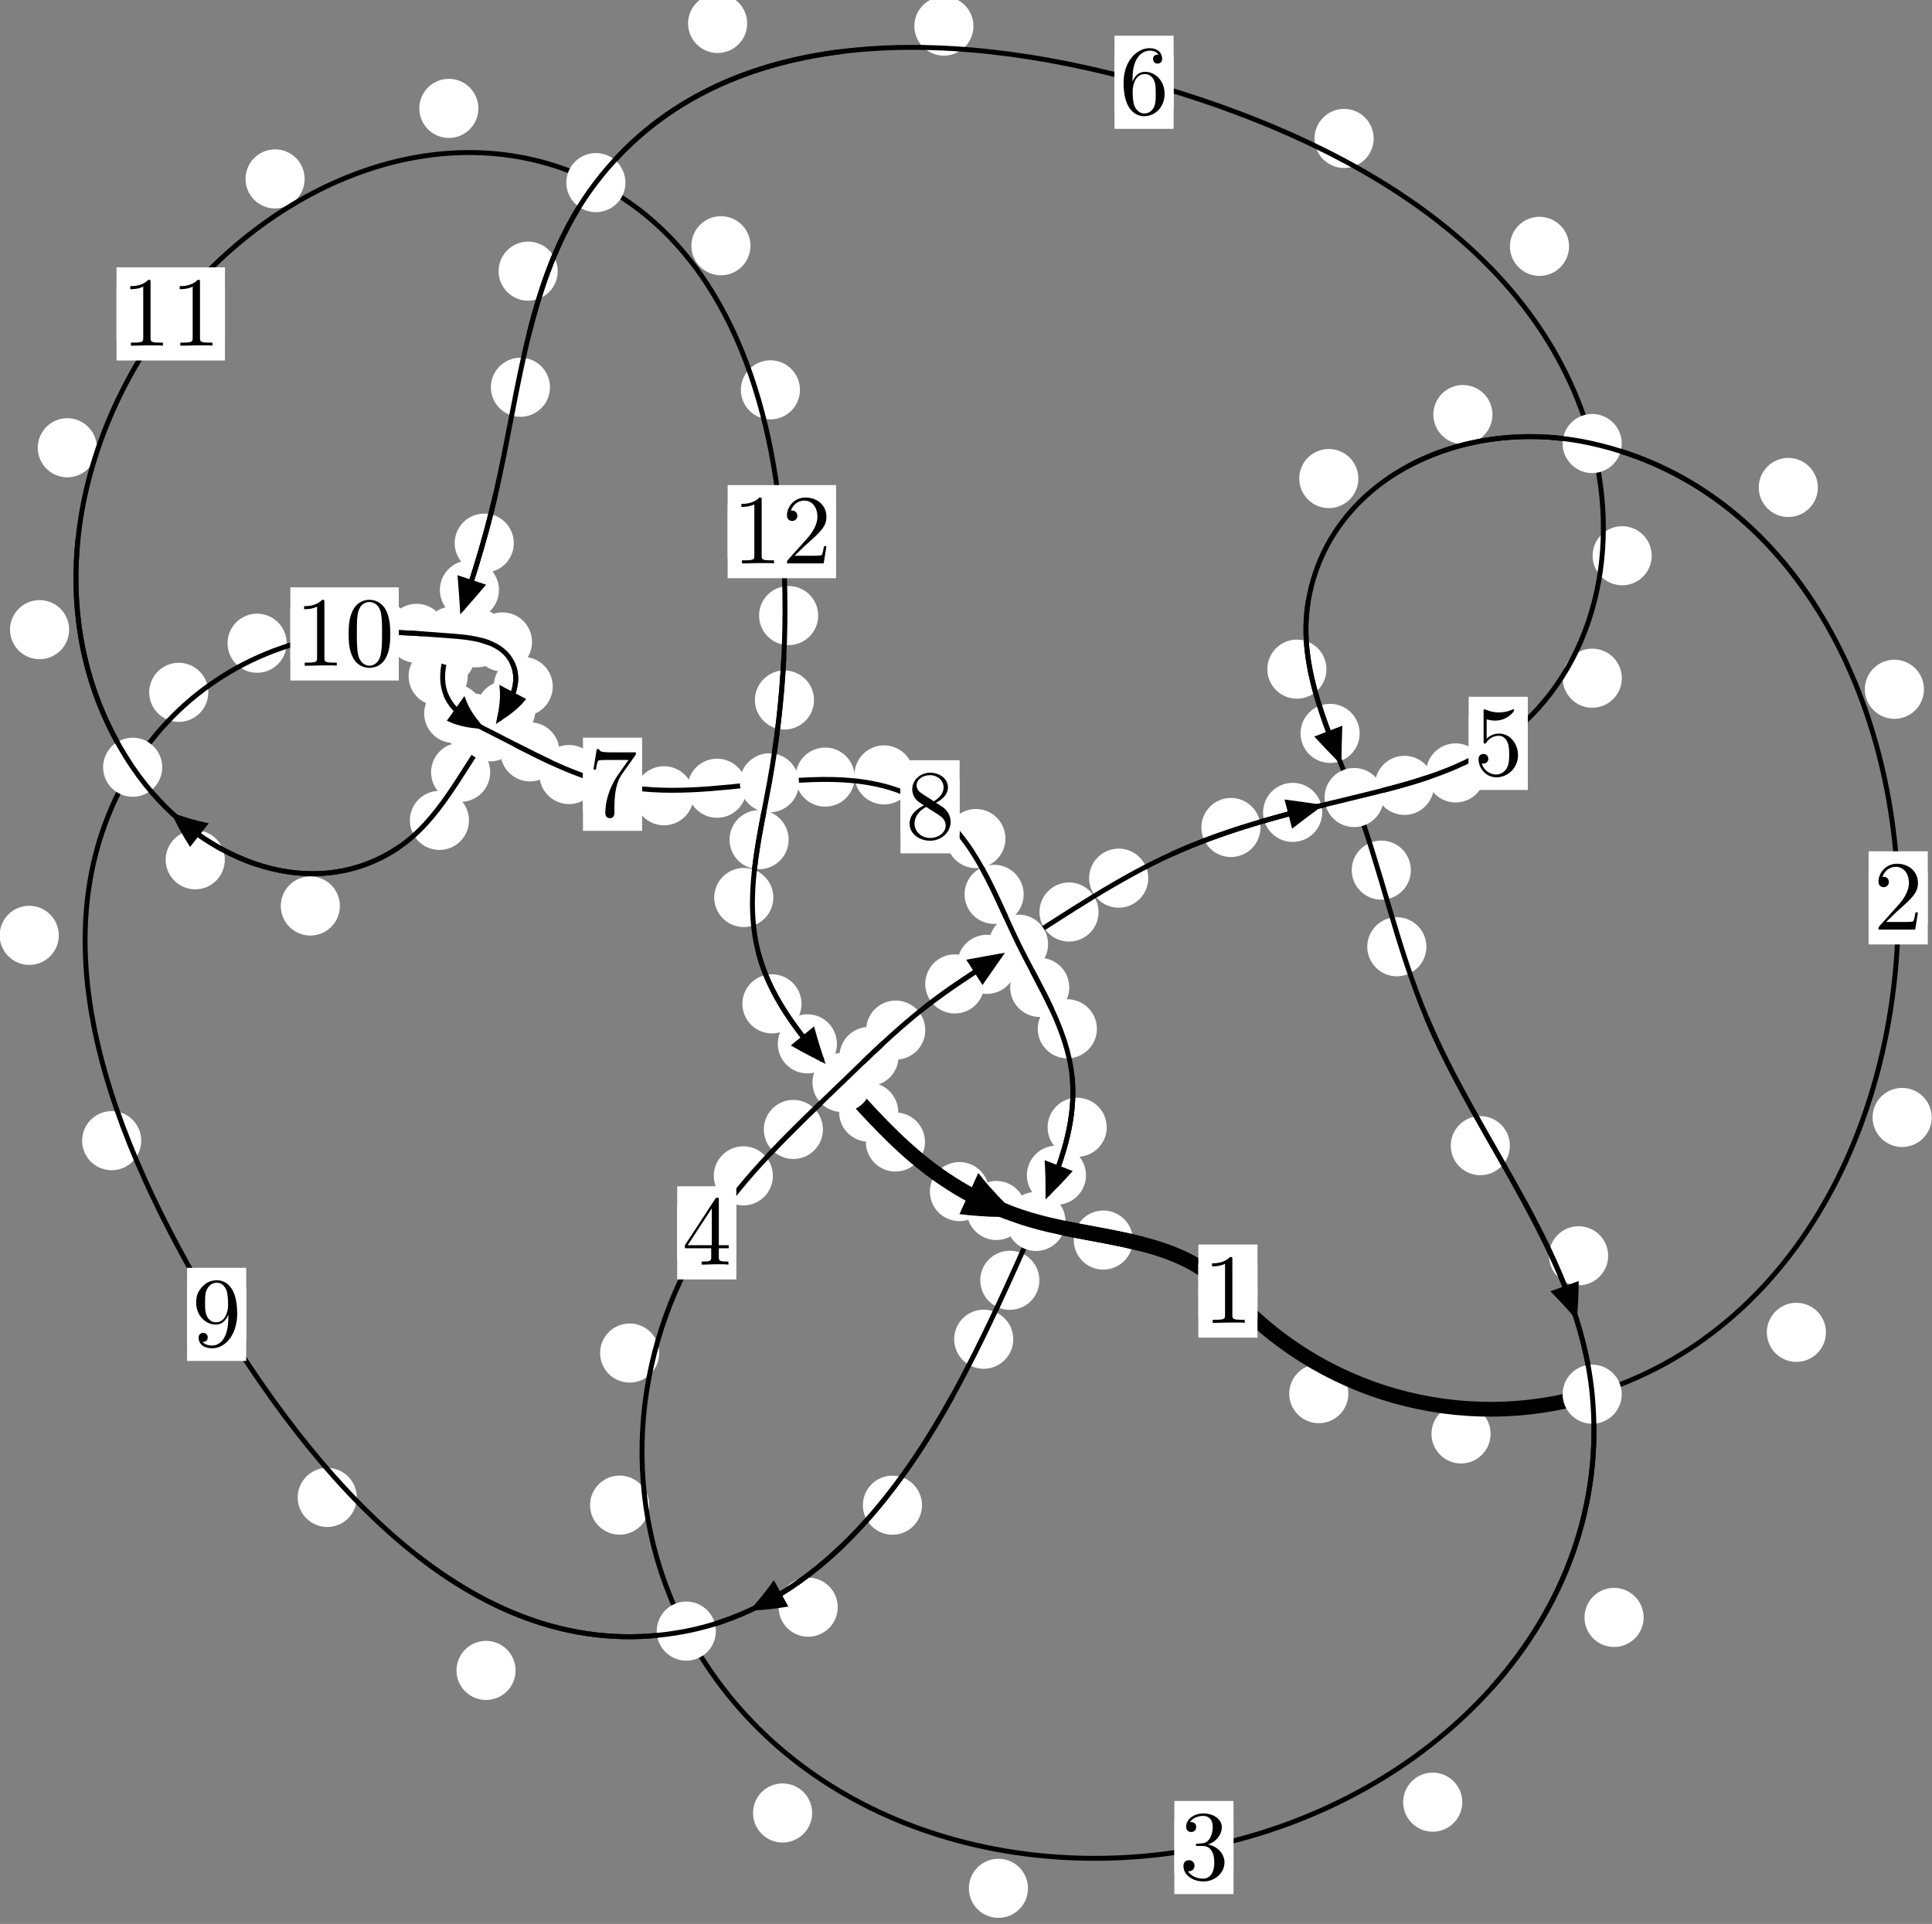 <?xml version="1.0"?>
<!-- Created by MetaPost 1.999 on 2021.07.06:0006 -->
<svg version="1.1" xmlns="http://www.w3.org/2000/svg" xmlns:xlink="http://www.w3.org/1999/xlink" width="195.363" height="194.578" viewBox="0 0 195.363 194.578">
<rect x="0" y="0" width="195.363" height="194.578" fill="#808080" stroke="none"/>
<!-- Original BoundingBox: -161.031113 -52.960327 34.332016 141.618164 -->
  <defs>
    <g transform="scale(0.01,0.01)" id="GLYPHcmr10_48">
      <path style="fill-rule: evenodd;" d="M460 -320C460 -400,455 -480,420 -554C374 -650,292 -666,250 -666C190 -666,117 -640,76 -547C44 -478,39 -400,39 -320C39 -245,43 -155,84 -79C127 2,200 22,249 22C303 22,379 1,423 -94C455 -163,460 -241,460 -320M249 -0C210 -0,151 -25,133 -121C122 -181,122 -273,122 -332C122 -396,122 -462,130 -516C149 -635,224 -644,249 -644C282 -644,348 -626,367 -527C377 -471,377 -395,377 -332C377 -257,377 -189,366 -125C351 -30,294 -0,249 -0"></path>
    </g>
    <g transform="scale(0.01,0.01)" id="GLYPHcmr10_49">
      <path style="fill-rule: evenodd;" d="M294 -640C294 -664,294 -666,271 -666C209 -602,121 -602,89 -602L89 -571C109 -571,168 -571,220 -597L220 -79C220 -43,217 -31,127 -31L95 -31L95 -0L257 -0L130 -3L217 -3L257 -3L297 -3L384 -3L419 -0L419 -31L387 -31C297 -31,294 -42,294 -79"></path>
    </g>
    <g transform="scale(0.01,0.01)" id="GLYPHcmr10_50">
      <path style="fill-rule: evenodd;" d="M127 -77L233 -180C389 -318,449 -372,449 -472C449 -586,359 -666,237 -666C124 -666,50 -574,50 -485C50 -429,100 -429,103 -429C120 -429,155 -441,155 -482C155 -508,137 -534,102 -534C94 -534,92 -534,89 -533C112 -598,166 -635,224 -635C315 -635,358 -554,358 -472C358 -392,308 -313,253 -251L61 -37C50 -26,50 -24,50 -0L421 -0L449 -174L424 -174C419 -144,412 -100,402 -85C395 -77,329 -77,307 -77"></path>
    </g>
    <g transform="scale(0.01,0.01)" id="GLYPHcmr10_51">
      <path style="fill-rule: evenodd;" d="M290 -352C372 -379,430 -449,430 -528C430 -610,342 -666,246 -666C145 -666,69 -606,69 -530C69 -497,91 -478,120 -478C151 -478,171 -500,171 -529C171 -579,124 -579,109 -579C140 -628,206 -641,242 -641C283 -641,338 -619,338 -529C338 -517,336 -459,310 -415C280 -367,246 -364,221 -363C213 -362,189 -360,182 -360C174 -359,167 -358,167 -348C167 -337,174 -337,191 -337L235 -337C317 -337,354 -269,354 -171C354 -35,285 -6,241 -6C198 -6,123 -23,88 -82C123 -77,154 -99,154 -137C154 -173,127 -193,98 -193C74 -193,42 -179,42 -135C42 -44,135 22,244 22C366 22,457 -69,457 -171C457 -253,394 -331,290 -352"></path>
    </g>
    <g transform="scale(0.01,0.01)" id="GLYPHcmr10_52">
      <path style="fill-rule: evenodd;" d="M294 -165L294 -78C294 -42,292 -31,218 -31L197 -31L197 -0L332 -0L238 -3L290 -3L332 -3L374 -3L427 -3L468 -0L468 -31L447 -31C373 -31,371 -42,371 -78L371 -165L471 -165L471 -196L371 -196L371 -651C371 -671,371 -677,355 -677C346 -677,343 -677,335 -665L28 -196L28 -165M300 -196L56 -196L300 -569"></path>
    </g>
    <g transform="scale(0.01,0.01)" id="GLYPHcmr10_53">
      <path style="fill-rule: evenodd;" d="M449 -201C449 -320,367 -420,259 -420C211 -420,168 -404,132 -369L132 -564C152 -558,185 -551,217 -551C340 -551,410 -642,410 -655C410 -661,407 -666,400 -666C399 -666,397 -666,392 -663C372 -654,323 -634,256 -634C216 -634,170 -641,123 -662C115 -665,113 -665,111 -665C101 -665,101 -657,101 -641L101 -345C101 -327,101 -319,115 -319C122 -319,124 -322,128 -328C139 -344,176 -398,257 -398C309 -398,334 -352,342 -334C358 -297,360 -258,360 -208C360 -173,360 -113,336 -71C312 -32,275 -6,229 -6C156 -6,99 -59,82 -118C85 -117,88 -116,99 -116C132 -116,149 -141,149 -165C149 -189,132 -214,99 -214C85 -214,50 -207,50 -161C50 -75,119 22,231 22C347 22,449 -74,449 -201"></path>
    </g>
    <g transform="scale(0.01,0.01)" id="GLYPHcmr10_54">
      <path style="fill-rule: evenodd;" d="M132 -328L132 -352C132 -605,256 -641,307 -641C331 -641,373 -635,395 -601C380 -601,340 -601,340 -556C340 -525,364 -510,386 -510C402 -510,432 -519,432 -558C432 -618,388 -666,305 -666C177 -666,42 -537,42 -316C42 -49,158 22,251 22C362 22,457 -72,457 -204C457 -331,368 -427,257 -427C189 -427,152 -376,132 -328M251 -6C188 -6,158 -66,152 -81C134 -128,134 -208,134 -226C134 -304,166 -404,256 -404C272 -404,318 -404,349 -342C367 -305,367 -254,367 -205C367 -157,367 -107,350 -71C320 -11,274 -6,251 -6"></path>
    </g>
    <g transform="scale(0.01,0.01)" id="GLYPHcmr10_55">
      <path style="fill-rule: evenodd;" d="M476 -609C485 -621,485 -623,485 -644L242 -644C120 -644,118 -657,114 -676L89 -676L56 -470L81 -470C84 -486,93 -549,106 -561C113 -567,191 -567,204 -567L411 -567C400 -551,321 -442,299 -409C209 -274,176 -135,176 -33C176 -23,176 22,222 22C268 22,268 -23,268 -33L268 -84C268 -139,271 -194,279 -248C283 -271,297 -357,341 -419"></path>
    </g>
    <g transform="scale(0.01,0.01)" id="GLYPHcmr10_56">
      <path style="fill-rule: evenodd;" d="M163 -457C117 -487,113 -521,113 -538C113 -599,178 -641,249 -641C322 -641,386 -589,386 -517C386 -460,347 -412,287 -377M309 -362C381 -399,430 -451,430 -517C430 -609,341 -666,250 -666C150 -666,69 -592,69 -499C69 -481,71 -436,113 -389C124 -377,161 -352,186 -335C128 -306,42 -250,42 -151C42 -45,144 22,249 22C362 22,457 -61,457 -168C457 -204,446 -249,408 -291C389 -312,373 -322,309 -362M209 -320L332 -242C360 -223,407 -193,407 -132C407 -58,332 -6,250 -6C164 -6,92 -68,92 -151C92 -209,124 -273,209 -320"></path>
    </g>
    <g transform="scale(0.01,0.01)" id="GLYPHcmr10_57">
      <path style="fill-rule: evenodd;" d="M367 -318L367 -286C367 -52,263 -6,205 -6C188 -6,134 -8,107 -42C151 -42,159 -71,159 -88C159 -119,135 -134,113 -134C97 -134,67 -125,67 -86C67 -19,121 22,206 22C335 22,457 -114,457 -329C457 -598,342 -666,253 -666C198 -666,149 -648,106 -603C65 -558,42 -516,42 -441C42 -316,130 -218,242 -218C303 -218,344 -260,367 -318M243 -241C227 -241,181 -241,150 -304C132 -341,132 -391,132 -440C132 -494,132 -541,153 -578C180 -628,218 -641,253 -641C299 -641,332 -607,349 -562C361 -530,365 -467,365 -421C365 -338,331 -241,243 -241"></path>
    </g>
  </defs>
  <path d="M136.343 140.944C136.343 140.152,136.028 139.392,135.467 138.831C134.907 138.271,134.147 137.956,133.354 137.956C132.561 137.956,131.801 138.271,131.241 138.831C130.68 139.392,130.365 140.152,130.365 140.944C130.365 141.737,130.68 142.497,131.241 143.058C131.801 143.618,132.561 143.933,133.354 143.933C134.147 143.933,134.907 143.618,135.467 143.058C136.028 142.497,136.343 141.737,136.343 140.944Z" style="fill: rgb(100%,100%,100%);stroke: none;"></path>
  <path d="M127.156 130.573C127.156 129.78,126.841 129.02,126.28 128.46C125.72 127.899,124.959 127.584,124.167 127.584C123.374 127.584,122.614 127.899,122.053 128.46C121.493 129.02,121.178 129.78,121.178 130.573C121.178 131.366,121.493 132.126,122.053 132.686C122.614 133.247,123.374 133.562,124.167 133.562C124.959 133.562,125.72 133.247,126.28 132.686C126.841 132.126,127.156 131.366,127.156 130.573Z" style="fill: rgb(100%,100%,100%);stroke: none;"></path>
  <path d="M184.64 134.744C184.64 133.952,184.325 133.191,183.764 132.631C183.204 132.071,182.444 131.756,181.651 131.756C180.858 131.756,180.098 132.071,179.538 132.631C178.977 133.191,178.662 133.952,178.662 134.744C178.662 135.537,178.977 136.297,179.538 136.858C180.098 137.418,180.858 137.733,181.651 137.733C182.444 137.733,183.204 137.418,183.764 136.858C184.325 136.297,184.64 135.537,184.64 134.744Z" style="fill: rgb(100%,100%,100%);stroke: none;"></path>
  <path d="M150.728 145.017C150.728 144.224,150.413 143.464,149.853 142.904C149.292 142.343,148.532 142.028,147.74 142.028C146.947 142.028,146.187 142.343,145.626 142.904C145.066 143.464,144.751 144.224,144.751 145.017C144.751 145.81,145.066 146.57,145.626 147.13C146.187 147.691,146.947 148.006,147.74 148.006C148.532 148.006,149.292 147.691,149.853 147.13C150.413 146.57,150.728 145.81,150.728 145.017Z" style="fill: rgb(100%,100%,100%);stroke: none;"></path>
  <path d="M194.55 69.711C194.55 68.918,194.235 68.158,193.675 67.598C193.114 67.037,192.354 66.722,191.561 66.722C190.769 66.722,190.008 67.037,189.448 67.598C188.887 68.158,188.573 68.918,188.573 69.711C188.573 70.504,188.887 71.264,189.448 71.824C190.008 72.385,190.769 72.7,191.561 72.7C192.354 72.7,193.114 72.385,193.675 71.824C194.235 71.264,194.55 70.504,194.55 69.711Z" style="fill: rgb(100%,100%,100%);stroke: none;"></path>
  <path d="M195.332 113.012C195.332 112.219,195.017 111.459,194.457 110.898C193.896 110.338,193.136 110.023,192.343 110.023C191.551 110.023,190.79 110.338,190.23 110.898C189.669 111.459,189.355 112.219,189.355 113.012C189.355 113.804,189.669 114.565,190.23 115.125C190.79 115.686,191.551 116,192.343 116C193.136 116,193.896 115.686,194.457 115.125C195.017 114.565,195.332 113.804,195.332 113.012Z" style="fill: rgb(100%,100%,100%);stroke: none;"></path>
  <path d="M150.917 41.926C150.917 41.133,150.602 40.373,150.041 39.813C149.481 39.252,148.721 38.937,147.928 38.937C147.135 38.937,146.375 39.252,145.815 39.813C145.254 40.373,144.939 41.133,144.939 41.926C144.939 42.719,145.254 43.479,145.815 44.039C146.375 44.6,147.135 44.915,147.928 44.915C148.721 44.915,149.481 44.6,150.041 44.039C150.602 43.479,150.917 42.719,150.917 41.926Z" style="fill: rgb(100%,100%,100%);stroke: none;"></path>
  <path d="M183.821 49.3C183.821 48.507,183.507 47.747,182.946 47.186C182.386 46.626,181.625 46.311,180.833 46.311C180.04 46.311,179.28 46.626,178.719 47.186C178.159 47.747,177.844 48.507,177.844 49.3C177.844 50.092,178.159 50.853,178.719 51.413C179.28 51.974,180.04 52.288,180.833 52.288C181.625 52.288,182.386 51.974,182.946 51.413C183.507 50.853,183.821 50.092,183.821 49.3Z" style="fill: rgb(100%,100%,100%);stroke: none;"></path>
  <path d="M134.129 67.674C134.129 66.882,133.814 66.121,133.254 65.561C132.693 65.001,131.933 64.686,131.14 64.686C130.348 64.686,129.587 65.001,129.027 65.561C128.467 66.121,128.152 66.882,128.152 67.674C128.152 68.467,128.467 69.227,129.027 69.788C129.587 70.348,130.348 70.663,131.14 70.663C131.933 70.663,132.693 70.348,133.254 69.788C133.814 69.227,134.129 68.467,134.129 67.674Z" style="fill: rgb(100%,100%,100%);stroke: none;"></path>
  <path d="M137.357 48.398C137.357 47.606,137.042 46.845,136.481 46.285C135.921 45.724,135.161 45.41,134.368 45.41C133.575 45.41,132.815 45.724,132.255 46.285C131.694 46.845,131.379 47.606,131.379 48.398C131.379 49.191,131.694 49.951,132.255 50.512C132.815 51.072,133.575 51.387,134.368 51.387C135.161 51.387,135.921 51.072,136.481 50.512C137.042 49.951,137.357 49.191,137.357 48.398Z" style="fill: rgb(100%,100%,100%);stroke: none;"></path>
  <path d="M142.666 88.001C142.666 87.208,142.351 86.448,141.79 85.887C141.23 85.327,140.47 85.012,139.677 85.012C138.884 85.012,138.124 85.327,137.564 85.887C137.003 86.448,136.688 87.208,136.688 88.001C136.688 88.793,137.003 89.554,137.564 90.114C138.124 90.675,138.884 90.989,139.677 90.989C140.47 90.989,141.23 90.675,141.79 90.114C142.351 89.554,142.666 88.793,142.666 88.001Z" style="fill: rgb(100%,100%,100%);stroke: none;"></path>
  <path d="M137.487 74.171C137.487 73.378,137.172 72.618,136.612 72.058C136.051 71.497,135.291 71.182,134.498 71.182C133.706 71.182,132.945 71.497,132.385 72.058C131.825 72.618,131.51 73.378,131.51 74.171C131.51 74.964,131.825 75.724,132.385 76.284C132.945 76.845,133.706 77.16,134.498 77.16C135.291 77.16,136.051 76.845,136.612 76.284C137.172 75.724,137.487 74.964,137.487 74.171Z" style="fill: rgb(100%,100%,100%);stroke: none;"></path>
  <path d="M152.677 115.865C152.677 115.072,152.362 114.312,151.802 113.752C151.241 113.191,150.481 112.876,149.689 112.876C148.896 112.876,148.136 113.191,147.575 113.752C147.015 114.312,146.7 115.072,146.7 115.865C146.7 116.658,147.015 117.418,147.575 117.978C148.136 118.539,148.896 118.854,149.689 118.854C150.481 118.854,151.241 118.539,151.802 117.978C152.362 117.418,152.677 116.658,152.677 115.865Z" style="fill: rgb(100%,100%,100%);stroke: none;"></path>
  <path d="M144.235 95.749C144.235 94.957,143.92 94.196,143.359 93.636C142.799 93.075,142.039 92.76,141.246 92.76C140.453 92.76,139.693 93.075,139.133 93.636C138.572 94.196,138.257 94.957,138.257 95.749C138.257 96.542,138.572 97.302,139.133 97.863C139.693 98.423,140.453 98.738,141.246 98.738C142.039 98.738,142.799 98.423,143.359 97.863C143.92 97.302,144.235 96.542,144.235 95.749Z" style="fill: rgb(100%,100%,100%);stroke: none;"></path>
  <path d="M166.201 163.576C166.201 162.784,165.887 162.023,165.326 161.463C164.766 160.902,164.005 160.588,163.213 160.588C162.42 160.588,161.66 160.902,161.099 161.463C160.539 162.023,160.224 162.784,160.224 163.576C160.224 164.369,160.539 165.129,161.099 165.69C161.66 166.25,162.42 166.565,163.213 166.565C164.005 166.565,164.766 166.25,165.326 165.69C165.887 165.129,166.201 164.369,166.201 163.576Z" style="fill: rgb(100%,100%,100%);stroke: none;"></path>
  <path d="M162.617 127.001C162.617 126.209,162.302 125.448,161.741 124.888C161.181 124.327,160.421 124.012,159.628 124.012C158.835 124.012,158.075 124.327,157.515 124.888C156.954 125.448,156.639 126.209,156.639 127.001C156.639 127.794,156.954 128.554,157.515 129.115C158.075 129.675,158.835 129.99,159.628 129.99C160.421 129.99,161.181 129.675,161.741 129.115C162.302 128.554,162.617 127.794,162.617 127.001Z" style="fill: rgb(100%,100%,100%);stroke: none;"></path>
  <path d="M103.95 190.972C103.95 190.179,103.635 189.419,103.075 188.858C102.514 188.298,101.754 187.983,100.961 187.983C100.169 187.983,99.408 188.298,98.848 188.858C98.288 189.419,97.973 190.179,97.973 190.972C97.973 191.764,98.288 192.524,98.848 193.085C99.408 193.645,100.169 193.96,100.961 193.96C101.754 193.96,102.514 193.645,103.075 193.085C103.635 192.524,103.95 191.764,103.95 190.972Z" style="fill: rgb(100%,100%,100%);stroke: none;"></path>
  <path d="M147.864 182.259C147.864 181.466,147.549 180.706,146.988 180.146C146.428 179.585,145.668 179.27,144.875 179.27C144.082 179.27,143.322 179.585,142.762 180.146C142.201 180.706,141.886 181.466,141.886 182.259C141.886 183.052,142.201 183.812,142.762 184.372C143.322 184.933,144.082 185.248,144.875 185.248C145.668 185.248,146.428 184.933,146.988 184.372C147.549 183.812,147.864 183.052,147.864 182.259Z" style="fill: rgb(100%,100%,100%);stroke: none;"></path>
  <path d="M65.644 152.219C65.644 151.427,65.329 150.666,64.769 150.106C64.208 149.545,63.448 149.23,62.655 149.23C61.863 149.23,61.103 149.545,60.542 150.106C59.982 150.666,59.667 151.427,59.667 152.219C59.667 153.012,59.982 153.772,60.542 154.333C61.103 154.893,61.863 155.208,62.655 155.208C63.448 155.208,64.208 154.893,64.769 154.333C65.329 153.772,65.644 153.012,65.644 152.219Z" style="fill: rgb(100%,100%,100%);stroke: none;"></path>
  <path d="M82.124 183.354C82.124 182.561,81.809 181.801,81.248 181.241C80.688 180.68,79.927 180.365,79.135 180.365C78.342 180.365,77.582 180.68,77.021 181.241C76.461 181.801,76.146 182.561,76.146 183.354C76.146 184.147,76.461 184.907,77.021 185.467C77.582 186.028,78.342 186.343,79.135 186.343C79.927 186.343,80.688 186.028,81.248 185.467C81.809 184.907,82.124 184.147,82.124 183.354Z" style="fill: rgb(100%,100%,100%);stroke: none;"></path>
  <path d="M78.155 118.918C78.155 118.126,77.84 117.365,77.28 116.805C76.719 116.245,75.959 115.93,75.167 115.93C74.374 115.93,73.614 116.245,73.053 116.805C72.493 117.365,72.178 118.126,72.178 118.918C72.178 119.711,72.493 120.471,73.053 121.032C73.614 121.592,74.374 121.907,75.167 121.907C75.959 121.907,76.719 121.592,77.28 121.032C77.84 120.471,78.155 119.711,78.155 118.918Z" style="fill: rgb(100%,100%,100%);stroke: none;"></path>
  <path d="M66.659 136.838C66.659 136.045,66.344 135.285,65.783 134.724C65.223 134.164,64.463 133.849,63.67 133.849C62.877 133.849,62.117 134.164,61.557 134.724C60.996 135.285,60.681 136.045,60.681 136.838C60.681 137.63,60.996 138.391,61.557 138.951C62.117 139.512,62.877 139.827,63.67 139.827C64.463 139.827,65.223 139.512,65.783 138.951C66.344 138.391,66.659 137.63,66.659 136.838Z" style="fill: rgb(100%,100%,100%);stroke: none;"></path>
  <path d="M90.862 106.844C90.862 106.051,90.547 105.291,89.987 104.731C89.426 104.17,88.666 103.855,87.874 103.855C87.081 103.855,86.321 104.17,85.76 104.731C85.2 105.291,84.885 106.051,84.885 106.844C84.885 107.637,85.2 108.397,85.76 108.957C86.321 109.518,87.081 109.833,87.874 109.833C88.666 109.833,89.426 109.518,89.987 108.957C90.547 108.397,90.862 107.637,90.862 106.844Z" style="fill: rgb(100%,100%,100%);stroke: none;"></path>
  <path d="M83.214 114.226C83.214 113.433,82.899 112.673,82.338 112.112C81.778 111.552,81.018 111.237,80.225 111.237C79.432 111.237,78.672 111.552,78.112 112.112C77.551 112.673,77.236 113.433,77.236 114.226C77.236 115.018,77.551 115.779,78.112 116.339C78.672 116.9,79.432 117.215,80.225 117.215C81.018 117.215,81.778 116.9,82.338 116.339C82.899 115.779,83.214 115.018,83.214 114.226Z" style="fill: rgb(100%,100%,100%);stroke: none;"></path>
  <path d="M99.538 99.506C99.538 98.714,99.223 97.954,98.663 97.393C98.103 96.833,97.342 96.518,96.55 96.518C95.757 96.518,94.997 96.833,94.436 97.393C93.876 97.954,93.561 98.714,93.561 99.506C93.561 100.299,93.876 101.059,94.436 101.62C94.997 102.18,95.757 102.495,96.55 102.495C97.342 102.495,98.103 102.18,98.663 101.62C99.223 101.059,99.538 100.299,99.538 99.506Z" style="fill: rgb(100%,100%,100%);stroke: none;"></path>
  <path d="M93.563 104.177C93.563 103.385,93.248 102.624,92.688 102.064C92.127 101.503,91.367 101.189,90.574 101.189C89.782 101.189,89.022 101.503,88.461 102.064C87.901 102.624,87.586 103.385,87.586 104.177C87.586 104.97,87.901 105.73,88.461 106.291C89.022 106.851,89.782 107.166,90.574 107.166C91.367 107.166,92.127 106.851,92.688 106.291C93.248 105.73,93.563 104.97,93.563 104.177Z" style="fill: rgb(100%,100%,100%);stroke: none;"></path>
  <path d="M111.087 92.236C111.087 91.443,110.772 90.683,110.212 90.123C109.652 89.562,108.891 89.247,108.099 89.247C107.306 89.247,106.546 89.562,105.985 90.123C105.425 90.683,105.11 91.443,105.11 92.236C105.11 93.029,105.425 93.789,105.985 94.349C106.546 94.91,107.306 95.225,108.099 95.225C108.891 95.225,109.652 94.91,110.212 94.349C110.772 93.789,111.087 93.029,111.087 92.236Z" style="fill: rgb(100%,100%,100%);stroke: none;"></path>
  <path d="M102.783 97.527C102.783 96.735,102.468 95.974,101.908 95.414C101.347 94.853,100.587 94.539,99.794 94.539C99.002 94.539,98.242 94.853,97.681 95.414C97.121 95.974,96.806 96.735,96.806 97.527C96.806 98.32,97.121 99.08,97.681 99.641C98.242 100.201,99.002 100.516,99.794 100.516C100.587 100.516,101.347 100.201,101.908 99.641C102.468 99.08,102.783 98.32,102.783 97.527Z" style="fill: rgb(100%,100%,100%);stroke: none;"></path>
  <path d="M127.461 83.687C127.461 82.894,127.147 82.134,126.586 81.574C126.026 81.013,125.265 80.698,124.473 80.698C123.68 80.698,122.92 81.013,122.359 81.574C121.799 82.134,121.484 82.894,121.484 83.687C121.484 84.48,121.799 85.24,122.359 85.8C122.92 86.361,123.68 86.676,124.473 86.676C125.265 86.676,126.026 86.361,126.586 85.8C127.147 85.24,127.461 84.48,127.461 83.687Z" style="fill: rgb(100%,100%,100%);stroke: none;"></path>
  <path d="M116.11 88.812C116.11 88.019,115.795 87.259,115.234 86.699C114.674 86.138,113.914 85.823,113.121 85.823C112.328 85.823,111.568 86.138,111.008 86.699C110.447 87.259,110.132 88.019,110.132 88.812C110.132 89.605,110.447 90.365,111.008 90.925C111.568 91.486,112.328 91.801,113.121 91.801C113.914 91.801,114.674 91.486,115.234 90.925C115.795 90.365,116.11 89.605,116.11 88.812Z" style="fill: rgb(100%,100%,100%);stroke: none;"></path>
  <path d="M145.003 79.427C145.003 78.635,144.688 77.875,144.128 77.314C143.567 76.754,142.807 76.439,142.014 76.439C141.222 76.439,140.462 76.754,139.901 77.314C139.341 77.875,139.026 78.635,139.026 79.427C139.026 80.22,139.341 80.98,139.901 81.541C140.462 82.101,141.222 82.416,142.014 82.416C142.807 82.416,143.567 82.101,144.128 81.541C144.688 80.98,145.003 80.22,145.003 79.427Z" style="fill: rgb(100%,100%,100%);stroke: none;"></path>
  <path d="M133.701 82.159C133.701 81.367,133.386 80.607,132.825 80.046C132.265 79.486,131.504 79.171,130.712 79.171C129.919 79.171,129.159 79.486,128.598 80.046C128.038 80.607,127.723 81.367,127.723 82.159C127.723 82.952,128.038 83.712,128.598 84.273C129.159 84.833,129.919 85.148,130.712 85.148C131.504 85.148,132.265 84.833,132.825 84.273C133.386 83.712,133.701 82.952,133.701 82.159Z" style="fill: rgb(100%,100%,100%);stroke: none;"></path>
  <path d="M163.997 68.589C163.997 67.796,163.682 67.036,163.121 66.476C162.561 65.915,161.801 65.6,161.008 65.6C160.215 65.6,159.455 65.915,158.895 66.476C158.334 67.036,158.019 67.796,158.019 68.589C158.019 69.382,158.334 70.142,158.895 70.702C159.455 71.263,160.215 71.578,161.008 71.578C161.801 71.578,162.561 71.263,163.121 70.702C163.682 70.142,163.997 69.382,163.997 68.589Z" style="fill: rgb(100%,100%,100%);stroke: none;"></path>
  <path d="M150.179 78.168C150.179 77.375,149.864 76.615,149.304 76.055C148.744 75.494,147.983 75.179,147.191 75.179C146.398 75.179,145.638 75.494,145.077 76.055C144.517 76.615,144.202 77.375,144.202 78.168C144.202 78.961,144.517 79.721,145.077 80.281C145.638 80.842,146.398 81.157,147.191 81.157C147.983 81.157,148.744 80.842,149.304 80.281C149.864 79.721,150.179 78.961,150.179 78.168Z" style="fill: rgb(100%,100%,100%);stroke: none;"></path>
  <path d="M158.662 24.915C158.662 24.122,158.347 23.362,157.786 22.801C157.226 22.241,156.466 21.926,155.673 21.926C154.88 21.926,154.12 22.241,153.56 22.801C152.999 23.362,152.684 24.122,152.684 24.915C152.684 25.707,152.999 26.468,153.56 27.028C154.12 27.589,154.88 27.903,155.673 27.903C156.466 27.903,157.226 27.589,157.786 27.028C158.347 26.468,158.662 25.707,158.662 24.915Z" style="fill: rgb(100%,100%,100%);stroke: none;"></path>
  <path d="M167.021 56.206C167.021 55.413,166.706 54.653,166.146 54.093C165.585 53.532,164.825 53.217,164.032 53.217C163.24 53.217,162.479 53.532,161.919 54.093C161.358 54.653,161.043 55.413,161.043 56.206C161.043 56.999,161.358 57.759,161.919 58.319C162.479 58.88,163.24 59.195,164.032 59.195C164.825 59.195,165.585 58.88,166.146 58.319C166.706 57.759,167.021 56.999,167.021 56.206Z" style="fill: rgb(100%,100%,100%);stroke: none;"></path>
  <path d="M98.435 2.639C98.435 1.846,98.12 1.086,97.56 0.525C96.999 -0.035,96.239 -0.35,95.447 -0.35C94.654 -0.35,93.894 -0.035,93.333 0.525C92.773 1.086,92.458 1.846,92.458 2.639C92.458 3.431,92.773 4.192,93.333 4.752C93.894 5.313,94.654 5.627,95.447 5.627C96.239 5.627,96.999 5.313,97.56 4.752C98.12 4.192,98.435 3.431,98.435 2.639Z" style="fill: rgb(100%,100%,100%);stroke: none;"></path>
  <path d="M138.903 14.002C138.903 13.209,138.588 12.449,138.027 11.888C137.467 11.328,136.707 11.013,135.914 11.013C135.121 11.013,134.361 11.328,133.801 11.888C133.24 12.449,132.925 13.209,132.925 14.002C132.925 14.794,133.24 15.554,133.801 16.115C134.361 16.675,135.121 16.99,135.914 16.99C136.707 16.99,137.467 16.675,138.027 16.115C138.588 15.554,138.903 14.794,138.903 14.002Z" style="fill: rgb(100%,100%,100%);stroke: none;"></path>
  <path d="M56.396 27.423C56.396 26.63,56.081 25.87,55.521 25.309C54.96 24.749,54.2 24.434,53.407 24.434C52.615 24.434,51.855 24.749,51.294 25.309C50.734 25.87,50.419 26.63,50.419 27.423C50.419 28.215,50.734 28.975,51.294 29.536C51.855 30.096,52.615 30.411,53.407 30.411C54.2 30.411,54.96 30.096,55.521 29.536C56.081 28.975,56.396 28.215,56.396 27.423Z" style="fill: rgb(100%,100%,100%);stroke: none;"></path>
  <path d="M75.555 2.371C75.555 1.578,75.24 0.818,74.679 0.257C74.119 -0.303,73.359 -0.618,72.566 -0.618C71.773 -0.618,71.013 -0.303,70.453 0.257C69.892 0.818,69.577 1.578,69.577 2.371C69.577 3.163,69.892 3.923,70.453 4.484C71.013 5.044,71.773 5.359,72.566 5.359C73.359 5.359,74.119 5.044,74.679 4.484C75.24 3.923,75.555 3.163,75.555 2.371Z" style="fill: rgb(100%,100%,100%);stroke: none;"></path>
  <path d="M51.956 54.928C51.956 54.135,51.641 53.375,51.081 52.814C50.52 52.254,49.76 51.939,48.967 51.939C48.175 51.939,47.414 52.254,46.854 52.814C46.293 53.375,45.978 54.135,45.978 54.928C45.978 55.72,46.293 56.48,46.854 57.041C47.414 57.601,48.175 57.916,48.967 57.916C49.76 57.916,50.52 57.601,51.081 57.041C51.641 56.48,51.956 55.72,51.956 54.928Z" style="fill: rgb(100%,100%,100%);stroke: none;"></path>
  <path d="M55.613 39.165C55.613 38.372,55.298 37.612,54.738 37.052C54.178 36.491,53.417 36.176,52.625 36.176C51.832 36.176,51.072 36.491,50.511 37.052C49.951 37.612,49.636 38.372,49.636 39.165C49.636 39.958,49.951 40.718,50.511 41.278C51.072 41.839,51.832 42.154,52.625 42.154C53.417 42.154,54.178 41.839,54.738 41.278C55.298 40.718,55.613 39.958,55.613 39.165Z" style="fill: rgb(100%,100%,100%);stroke: none;"></path>
  <path d="M48.031 66.286C48.031 65.493,47.716 64.733,47.155 64.173C46.595 63.612,45.834 63.297,45.042 63.297C44.249 63.297,43.489 63.612,42.928 64.173C42.368 64.733,42.053 65.493,42.053 66.286C42.053 67.079,42.368 67.839,42.928 68.399C43.489 68.96,44.249 69.275,45.042 69.275C45.834 69.275,46.595 68.96,47.155 68.399C47.716 67.839,48.031 67.079,48.031 66.286Z" style="fill: rgb(100%,100%,100%);stroke: none;"></path>
  <path d="M50.456 59.665C50.456 58.872,50.141 58.112,49.58 57.552C49.02 56.991,48.26 56.676,47.467 56.676C46.674 56.676,45.914 56.991,45.354 57.552C44.793 58.112,44.478 58.872,44.478 59.665C44.478 60.458,44.793 61.218,45.354 61.778C45.914 62.339,46.674 62.654,47.467 62.654C48.26 62.654,49.02 62.339,49.58 61.778C50.141 61.218,50.456 60.458,50.456 59.665Z" style="fill: rgb(100%,100%,100%);stroke: none;"></path>
  <path d="M48.869 72.154C48.869 71.361,48.554 70.601,47.993 70.041C47.433 69.48,46.673 69.165,45.88 69.165C45.087 69.165,44.327 69.48,43.767 70.041C43.206 70.601,42.891 71.361,42.891 72.154C42.891 72.947,43.206 73.707,43.767 74.268C44.327 74.828,45.087 75.143,45.88 75.143C46.673 75.143,47.433 74.828,47.993 74.268C48.554 73.707,48.869 72.947,48.869 72.154Z" style="fill: rgb(100%,100%,100%);stroke: none;"></path>
  <path d="M47.296 68.384C47.296 67.591,46.981 66.831,46.42 66.271C45.86 65.71,45.1 65.395,44.307 65.395C43.514 65.395,42.754 65.71,42.194 66.271C41.633 66.831,41.318 67.591,41.318 68.384C41.318 69.177,41.633 69.937,42.194 70.497C42.754 71.058,43.514 71.373,44.307 71.373C45.1 71.373,45.86 71.058,46.42 70.497C46.981 69.937,47.296 69.177,47.296 68.384Z" style="fill: rgb(100%,100%,100%);stroke: none;"></path>
  <path d="M56.579 76.038C56.579 75.245,56.264 74.485,55.703 73.924C55.143 73.364,54.383 73.049,53.59 73.049C52.797 73.049,52.037 73.364,51.477 73.924C50.916 74.485,50.601 75.245,50.601 76.038C50.601 76.83,50.916 77.591,51.477 78.151C52.037 78.711,52.797 79.026,53.59 79.026C54.383 79.026,55.143 78.711,55.703 78.151C56.264 77.591,56.579 76.83,56.579 76.038Z" style="fill: rgb(100%,100%,100%);stroke: none;"></path>
  <path d="M50.766 73.112C50.766 72.32,50.451 71.56,49.89 70.999C49.33 70.439,48.57 70.124,47.777 70.124C46.984 70.124,46.224 70.439,45.664 70.999C45.103 71.56,44.788 72.32,44.788 73.112C44.788 73.905,45.103 74.665,45.664 75.226C46.224 75.786,46.984 76.101,47.777 76.101C48.57 76.101,49.33 75.786,49.89 75.226C50.451 74.665,50.766 73.905,50.766 73.112Z" style="fill: rgb(100%,100%,100%);stroke: none;"></path>
  <path d="M70.134 80.479C70.134 79.686,69.82 78.926,69.259 78.366C68.699 77.805,67.938 77.49,67.146 77.49C66.353 77.49,65.593 77.805,65.032 78.366C64.472 78.926,64.157 79.686,64.157 80.479C64.157 81.272,64.472 82.032,65.032 82.592C65.593 83.153,66.353 83.468,67.146 83.468C67.938 83.468,68.699 83.153,69.259 82.592C69.82 82.032,70.134 81.272,70.134 80.479Z" style="fill: rgb(100%,100%,100%);stroke: none;"></path>
  <path d="M60.525 78.333C60.525 77.54,60.21 76.78,59.649 76.22C59.089 75.659,58.329 75.344,57.536 75.344C56.743 75.344,55.983 75.659,55.423 76.22C54.862 76.78,54.547 77.54,54.547 78.333C54.547 79.126,54.862 79.886,55.423 80.446C55.983 81.007,56.743 81.322,57.536 81.322C58.329 81.322,59.089 81.007,59.649 80.446C60.21 79.886,60.525 79.126,60.525 78.333Z" style="fill: rgb(100%,100%,100%);stroke: none;"></path>
  <path d="M86.428 78.592C86.428 77.799,86.113 77.039,85.552 76.478C84.992 75.918,84.232 75.603,83.439 75.603C82.646 75.603,81.886 75.918,81.326 76.478C80.765 77.039,80.45 77.799,80.45 78.592C80.45 79.385,80.765 80.145,81.326 80.705C81.886 81.266,82.646 81.581,83.439 81.581C84.232 81.581,84.992 81.266,85.552 80.705C86.113 80.145,86.428 79.385,86.428 78.592Z" style="fill: rgb(100%,100%,100%);stroke: none;"></path>
  <path d="M75.496 79.717C75.496 78.924,75.181 78.164,74.621 77.604C74.06 77.043,73.3 76.728,72.507 76.728C71.715 76.728,70.955 77.043,70.394 77.604C69.834 78.164,69.519 78.924,69.519 79.717C69.519 80.51,69.834 81.27,70.394 81.831C70.955 82.391,71.715 82.706,72.507 82.706C73.3 82.706,74.06 82.391,74.621 81.831C75.181 81.27,75.496 80.51,75.496 79.717Z" style="fill: rgb(100%,100%,100%);stroke: none;"></path>
  <path d="M101.67 84.806C101.67 84.014,101.356 83.253,100.795 82.693C100.235 82.132,99.474 81.817,98.682 81.817C97.889 81.817,97.129 82.132,96.568 82.693C96.008 83.253,95.693 84.014,95.693 84.806C95.693 85.599,96.008 86.359,96.568 86.92C97.129 87.48,97.889 87.795,98.682 87.795C99.474 87.795,100.235 87.48,100.795 86.92C101.356 86.359,101.67 85.599,101.67 84.806Z" style="fill: rgb(100%,100%,100%);stroke: none;"></path>
  <path d="M92.381 78.37C92.381 77.577,92.066 76.817,91.505 76.256C90.945 75.696,90.185 75.381,89.392 75.381C88.599 75.381,87.839 75.696,87.279 76.256C86.718 76.817,86.403 77.577,86.403 78.37C86.403 79.162,86.718 79.923,87.279 80.483C87.839 81.043,88.599 81.358,89.392 81.358C90.185 81.358,90.945 81.043,91.505 80.483C92.066 79.923,92.381 79.162,92.381 78.37Z" style="fill: rgb(100%,100%,100%);stroke: none;"></path>
  <path d="M108.125 99.859C108.125 99.066,107.81 98.306,107.25 97.746C106.689 97.185,105.929 96.87,105.136 96.87C104.344 96.87,103.584 97.185,103.023 97.746C102.463 98.306,102.148 99.066,102.148 99.859C102.148 100.652,102.463 101.412,103.023 101.972C103.584 102.533,104.344 102.848,105.136 102.848C105.929 102.848,106.689 102.533,107.25 101.972C107.81 101.412,108.125 100.652,108.125 99.859Z" style="fill: rgb(100%,100%,100%);stroke: none;"></path>
  <path d="M103.512 90.45C103.512 89.658,103.197 88.898,102.637 88.337C102.076 87.777,101.316 87.462,100.523 87.462C99.731 87.462,98.971 87.777,98.41 88.337C97.85 88.898,97.535 89.658,97.535 90.45C97.535 91.243,97.85 92.003,98.41 92.564C98.971 93.124,99.731 93.439,100.523 93.439C101.316 93.439,102.076 93.124,102.637 92.564C103.197 92.003,103.512 91.243,103.512 90.45Z" style="fill: rgb(100%,100%,100%);stroke: none;"></path>
  <path d="M111.911 114.006C111.911 113.214,111.596 112.454,111.035 111.893C110.475 111.333,109.714 111.018,108.922 111.018C108.129 111.018,107.369 111.333,106.808 111.893C106.248 112.454,105.933 113.214,105.933 114.006C105.933 114.799,106.248 115.559,106.808 116.12C107.369 116.68,108.129 116.995,108.922 116.995C109.714 116.995,110.475 116.68,111.035 116.12C111.596 115.559,111.911 114.799,111.911 114.006Z" style="fill: rgb(100%,100%,100%);stroke: none;"></path>
  <path d="M110.917 104.047C110.917 103.254,110.602 102.494,110.042 101.933C109.481 101.373,108.721 101.058,107.928 101.058C107.135 101.058,106.375 101.373,105.815 101.933C105.254 102.494,104.939 103.254,104.939 104.047C104.939 104.839,105.254 105.6,105.815 106.16C106.375 106.721,107.135 107.035,107.928 107.035C108.721 107.035,109.481 106.721,110.042 106.16C110.602 105.6,110.917 104.839,110.917 104.047Z" style="fill: rgb(100%,100%,100%);stroke: none;"></path>
  <path d="M105.101 129.481C105.101 128.688,104.787 127.928,104.226 127.368C103.666 126.807,102.905 126.492,102.113 126.492C101.32 126.492,100.56 126.807,99.999 127.368C99.439 127.928,99.124 128.688,99.124 129.481C99.124 130.274,99.439 131.034,99.999 131.594C100.56 132.155,101.32 132.47,102.113 132.47C102.905 132.47,103.666 132.155,104.226 131.594C104.787 131.034,105.101 130.274,105.101 129.481Z" style="fill: rgb(100%,100%,100%);stroke: none;"></path>
  <path d="M109.814 118.855C109.814 118.062,109.499 117.302,108.939 116.742C108.378 116.181,107.618 115.866,106.826 115.866C106.033 115.866,105.273 116.181,104.712 116.742C104.152 117.302,103.837 118.062,103.837 118.855C103.837 119.648,104.152 120.408,104.712 120.968C105.273 121.529,106.033 121.844,106.826 121.844C107.618 121.844,108.378 121.529,108.939 120.968C109.499 120.408,109.814 119.648,109.814 118.855Z" style="fill: rgb(100%,100%,100%);stroke: none;"></path>
  <path d="M93.232 152.226C93.232 151.433,92.917 150.673,92.357 150.113C91.796 149.552,91.036 149.237,90.243 149.237C89.451 149.237,88.69 149.552,88.13 150.113C87.569 150.673,87.255 151.433,87.255 152.226C87.255 153.019,87.569 153.779,88.13 154.339C88.69 154.9,89.451 155.215,90.243 155.215C91.036 155.215,91.796 154.9,92.357 154.339C92.917 153.779,93.232 153.019,93.232 152.226Z" style="fill: rgb(100%,100%,100%);stroke: none;"></path>
  <path d="M102.462 135.441C102.462 134.648,102.147 133.888,101.587 133.328C101.026 132.767,100.266 132.452,99.474 132.452C98.681 132.452,97.921 132.767,97.36 133.328C96.8 133.888,96.485 134.648,96.485 135.441C96.485 136.234,96.8 136.994,97.36 137.554C97.921 138.115,98.681 138.43,99.474 138.43C100.266 138.43,101.026 138.115,101.587 137.554C102.147 136.994,102.462 136.234,102.462 135.441Z" style="fill: rgb(100%,100%,100%);stroke: none;"></path>
  <path d="M52.136 168.937C52.136 168.144,51.821 167.384,51.261 166.824C50.7 166.263,49.94 165.948,49.147 165.948C48.355 165.948,47.594 166.263,47.034 166.824C46.474 167.384,46.159 168.144,46.159 168.937C46.159 169.73,46.474 170.49,47.034 171.05C47.594 171.611,48.355 171.926,49.147 171.926C49.94 171.926,50.7 171.611,51.261 171.05C51.821 170.49,52.136 169.73,52.136 168.937Z" style="fill: rgb(100%,100%,100%);stroke: none;"></path>
  <path d="M84.711 162.54C84.711 161.747,84.396 160.987,83.836 160.427C83.275 159.866,82.515 159.551,81.722 159.551C80.93 159.551,80.169 159.866,79.609 160.427C79.048 160.987,78.734 161.747,78.734 162.54C78.734 163.333,79.048 164.093,79.609 164.653C80.169 165.214,80.93 165.529,81.722 165.529C82.515 165.529,83.275 165.214,83.836 164.653C84.396 164.093,84.711 163.333,84.711 162.54Z" style="fill: rgb(100%,100%,100%);stroke: none;"></path>
  <path d="M14.281 115.361C14.281 114.568,13.966 113.808,13.406 113.248C12.845 112.687,12.085 112.372,11.292 112.372C10.5 112.372,9.74 112.687,9.179 113.248C8.619 113.808,8.304 114.568,8.304 115.361C8.304 116.154,8.619 116.914,9.179 117.474C9.74 118.035,10.5 118.35,11.292 118.35C12.085 118.35,12.845 118.035,13.406 117.474C13.966 116.914,14.281 116.154,14.281 115.361Z" style="fill: rgb(100%,100%,100%);stroke: none;"></path>
  <path d="M36.08 151.44C36.08 150.647,35.765 149.887,35.204 149.326C34.644 148.766,33.884 148.451,33.091 148.451C32.298 148.451,31.538 148.766,30.978 149.326C30.417 149.887,30.102 150.647,30.102 151.44C30.102 152.232,30.417 152.993,30.978 153.553C31.538 154.114,32.298 154.428,33.091 154.428C33.884 154.428,34.644 154.114,35.204 153.553C35.765 152.993,36.08 152.232,36.08 151.44Z" style="fill: rgb(100%,100%,100%);stroke: none;"></path>
  <path d="M21.064 70.019C21.064 69.227,20.749 68.467,20.188 67.906C19.628 67.346,18.868 67.031,18.075 67.031C17.282 67.031,16.522 67.346,15.962 67.906C15.401 68.467,15.086 69.227,15.086 70.019C15.086 70.812,15.401 71.572,15.962 72.133C16.522 72.693,17.282 73.008,18.075 73.008C18.868 73.008,19.628 72.693,20.188 72.133C20.749 71.572,21.064 70.812,21.064 70.019Z" style="fill: rgb(100%,100%,100%);stroke: none;"></path>
  <path d="M5.946 94.596C5.946 93.803,5.631 93.043,5.071 92.483C4.51 91.922,3.75 91.607,2.958 91.607C2.165 91.607,1.405 91.922,0.844 92.483C0.284 93.043,-0.031 93.803,-0.031 94.596C-0.031 95.389,0.284 96.149,0.844 96.71C1.405 97.27,2.165 97.585,2.958 97.585C3.75 97.585,4.51 97.27,5.071 96.71C5.631 96.149,5.946 95.389,5.946 94.596Z" style="fill: rgb(100%,100%,100%);stroke: none;"></path>
  <path d="M41.461 63.727C41.461 62.934,41.146 62.174,40.586 61.613C40.025 61.053,39.265 60.738,38.473 60.738C37.68 60.738,36.92 61.053,36.359 61.613C35.799 62.174,35.484 62.934,35.484 63.727C35.484 64.519,35.799 65.279,36.359 65.84C36.92 66.4,37.68 66.715,38.473 66.715C39.265 66.715,40.025 66.4,40.586 65.84C41.146 65.279,41.461 64.519,41.461 63.727Z" style="fill: rgb(100%,100%,100%);stroke: none;"></path>
  <path d="M28.987 65.052C28.987 64.259,28.672 63.499,28.111 62.938C27.551 62.378,26.791 62.063,25.998 62.063C25.205 62.063,24.445 62.378,23.885 62.938C23.324 63.499,23.009 64.259,23.009 65.052C23.009 65.844,23.324 66.605,23.885 67.165C24.445 67.726,25.205 68.041,25.998 68.041C26.791 68.041,27.551 67.726,28.111 67.165C28.672 66.605,28.987 65.844,28.987 65.052Z" style="fill: rgb(100%,100%,100%);stroke: none;"></path>
  <path d="M51.166 64.507C51.166 63.714,50.851 62.954,50.291 62.394C49.731 61.833,48.97 61.518,48.178 61.518C47.385 61.518,46.625 61.833,46.064 62.394C45.504 62.954,45.189 63.714,45.189 64.507C45.189 65.3,45.504 66.06,46.064 66.62C46.625 67.181,47.385 67.496,48.178 67.496C48.97 67.496,49.731 67.181,50.291 66.62C50.851 66.06,51.166 65.3,51.166 64.507Z" style="fill: rgb(100%,100%,100%);stroke: none;"></path>
  <path d="M45.112 64.054C45.112 63.261,44.797 62.501,44.237 61.94C43.676 61.38,42.916 61.065,42.123 61.065C41.331 61.065,40.57 61.38,40.01 61.94C39.449 62.501,39.135 63.261,39.135 64.054C39.135 64.846,39.449 65.607,40.01 66.167C40.57 66.728,41.331 67.043,42.123 67.043C42.916 67.043,43.676 66.728,44.237 66.167C44.797 65.607,45.112 64.846,45.112 64.054Z" style="fill: rgb(100%,100%,100%);stroke: none;"></path>
  <path d="M55.895 69.429C55.895 68.636,55.58 67.876,55.02 67.316C54.459 66.755,53.699 66.44,52.906 66.44C52.114 66.44,51.353 66.755,50.793 67.316C50.233 67.876,49.918 68.636,49.918 69.429C49.918 70.222,50.233 70.982,50.793 71.542C51.353 72.103,52.114 72.418,52.906 72.418C53.699 72.418,54.459 72.103,55.02 71.542C55.58 70.982,55.895 70.222,55.895 69.429Z" style="fill: rgb(100%,100%,100%);stroke: none;"></path>
  <path d="M53.8 64.923C53.8 64.13,53.485 63.37,52.925 62.809C52.364 62.249,51.604 61.934,50.811 61.934C50.019 61.934,49.259 62.249,48.698 62.809C48.138 63.37,47.823 64.13,47.823 64.923C47.823 65.715,48.138 66.475,48.698 67.036C49.259 67.596,50.019 67.911,50.811 67.911C51.604 67.911,52.364 67.596,52.925 67.036C53.485 66.475,53.8 65.715,53.8 64.923Z" style="fill: rgb(100%,100%,100%);stroke: none;"></path>
  <path d="M49.568 78.103C49.568 77.311,49.253 76.551,48.692 75.99C48.132 75.43,47.372 75.115,46.579 75.115C45.786 75.115,45.026 75.43,44.466 75.99C43.905 76.551,43.59 77.311,43.59 78.103C43.59 78.896,43.905 79.656,44.466 80.217C45.026 80.777,45.786 81.092,46.579 81.092C47.372 81.092,48.132 80.777,48.692 80.217C49.253 79.656,49.568 78.896,49.568 78.103Z" style="fill: rgb(100%,100%,100%);stroke: none;"></path>
  <path d="M54.132 71.85C54.132 71.057,53.817 70.297,53.257 69.736C52.696 69.176,51.936 68.861,51.144 68.861C50.351 68.861,49.591 69.176,49.03 69.736C48.47 70.297,48.155 71.057,48.155 71.85C48.155 72.642,48.47 73.402,49.03 73.963C49.591 74.523,50.351 74.838,51.144 74.838C51.936 74.838,52.696 74.523,53.257 73.963C53.817 73.402,54.132 72.642,54.132 71.85Z" style="fill: rgb(100%,100%,100%);stroke: none;"></path>
  <path d="M34.369 91.626C34.369 90.833,34.054 90.073,33.493 89.513C32.933 88.952,32.173 88.637,31.38 88.637C30.587 88.637,29.827 88.952,29.267 89.513C28.706 90.073,28.391 90.833,28.391 91.626C28.391 92.419,28.706 93.179,29.267 93.739C29.827 94.3,30.587 94.615,31.38 94.615C32.173 94.615,32.933 94.3,33.493 93.739C34.054 93.179,34.369 92.419,34.369 91.626Z" style="fill: rgb(100%,100%,100%);stroke: none;"></path>
  <path d="M47.423 82.968C47.423 82.176,47.108 81.415,46.548 80.855C45.987 80.294,45.227 79.98,44.434 79.98C43.642 79.98,42.881 80.294,42.321 80.855C41.76 81.415,41.445 82.176,41.445 82.968C41.445 83.761,41.76 84.521,42.321 85.082C42.881 85.642,43.642 85.957,44.434 85.957C45.227 85.957,45.987 85.642,46.548 85.082C47.108 84.521,47.423 83.761,47.423 82.968Z" style="fill: rgb(100%,100%,100%);stroke: none;"></path>
  <path d="M6.99 63.678C6.99 62.885,6.675 62.125,6.114 61.565C5.554 61.004,4.794 60.689,4.001 60.689C3.208 60.689,2.448 61.004,1.888 61.565C1.327 62.125,1.012 62.885,1.012 63.678C1.012 64.471,1.327 65.231,1.888 65.791C2.448 66.352,3.208 66.667,4.001 66.667C4.794 66.667,5.554 66.352,6.114 65.791C6.675 65.231,6.99 64.471,6.99 63.678Z" style="fill: rgb(100%,100%,100%);stroke: none;"></path>
  <path d="M22.732 86.951C22.732 86.159,22.417 85.399,21.856 84.838C21.296 84.278,20.536 83.963,19.743 83.963C18.95 83.963,18.19 84.278,17.63 84.838C17.069 85.399,16.754 86.159,16.754 86.951C16.754 87.744,17.069 88.504,17.63 89.065C18.19 89.625,18.95 89.94,19.743 89.94C20.536 89.94,21.296 89.625,21.856 89.065C22.417 88.504,22.732 87.744,22.732 86.951Z" style="fill: rgb(100%,100%,100%);stroke: none;"></path>
  <path d="M30.806 18.094C30.806 17.301,30.491 16.541,29.93 15.98C29.37 15.42,28.61 15.105,27.817 15.105C27.024 15.105,26.264 15.42,25.704 15.98C25.143 16.541,24.828 17.301,24.828 18.094C24.828 18.886,25.143 19.647,25.704 20.207C26.264 20.768,27.024 21.083,27.817 21.083C28.61 21.083,29.37 20.768,29.93 20.207C30.491 19.647,30.806 18.886,30.806 18.094Z" style="fill: rgb(100%,100%,100%);stroke: none;"></path>
  <path d="M9.794 45.283C9.794 44.491,9.479 43.73,8.919 43.17C8.358 42.609,7.598 42.294,6.805 42.294C6.013 42.294,5.253 42.609,4.692 43.17C4.132 43.73,3.817 44.491,3.817 45.283C3.817 46.076,4.132 46.836,4.692 47.397C5.253 47.957,6.013 48.272,6.805 48.272C7.598 48.272,8.358 47.957,8.919 47.397C9.479 46.836,9.794 46.076,9.794 45.283Z" style="fill: rgb(100%,100%,100%);stroke: none;"></path>
  <path d="M75.89 24.852C75.89 24.06,75.575 23.3,75.015 22.739C74.454 22.179,73.694 21.864,72.902 21.864C72.109 21.864,71.349 22.179,70.788 22.739C70.228 23.3,69.913 24.06,69.913 24.852C69.913 25.645,70.228 26.405,70.788 26.966C71.349 27.526,72.109 27.841,72.902 27.841C73.694 27.841,74.454 27.526,75.015 26.966C75.575 26.405,75.89 25.645,75.89 24.852Z" style="fill: rgb(100%,100%,100%);stroke: none;"></path>
  <path d="M48.375 10.962C48.375 10.17,48.06 9.409,47.5 8.849C46.939 8.288,46.179 7.973,45.386 7.973C44.594 7.973,43.834 8.288,43.273 8.849C42.713 9.409,42.398 10.17,42.398 10.962C42.398 11.755,42.713 12.515,43.273 13.076C43.834 13.636,44.594 13.951,45.386 13.951C46.179 13.951,46.939 13.636,47.5 13.076C48.06 12.515,48.375 11.755,48.375 10.962Z" style="fill: rgb(100%,100%,100%);stroke: none;"></path>
  <path d="M82.734 62.255C82.734 61.462,82.419 60.702,81.859 60.142C81.298 59.581,80.538 59.266,79.746 59.266C78.953 59.266,78.193 59.581,77.632 60.142C77.072 60.702,76.757 61.462,76.757 62.255C76.757 63.048,77.072 63.808,77.632 64.368C78.193 64.929,78.953 65.244,79.746 65.244C80.538 65.244,81.298 64.929,81.859 64.368C82.419 63.808,82.734 63.048,82.734 62.255Z" style="fill: rgb(100%,100%,100%);stroke: none;"></path>
  <path d="M80.892 39.426C80.892 38.634,80.577 37.873,80.017 37.313C79.456 36.753,78.696 36.438,77.903 36.438C77.111 36.438,76.351 36.753,75.79 37.313C75.23 37.873,74.915 38.634,74.915 39.426C74.915 40.219,75.23 40.979,75.79 41.54C76.351 42.1,77.111 42.415,77.903 42.415C78.696 42.415,79.456 42.1,80.017 41.54C80.577 40.979,80.892 40.219,80.892 39.426Z" style="fill: rgb(100%,100%,100%);stroke: none;"></path>
  <path d="M79.746 84.919C79.746 84.126,79.431 83.366,78.871 82.805C78.31 82.245,77.55 81.93,76.758 81.93C75.965 81.93,75.205 82.245,74.644 82.805C74.084 83.366,73.769 84.126,73.769 84.919C73.769 85.711,74.084 86.471,74.644 87.032C75.205 87.592,75.965 87.907,76.758 87.907C77.55 87.907,78.31 87.592,78.871 87.032C79.431 86.471,79.746 85.711,79.746 84.919Z" style="fill: rgb(100%,100%,100%);stroke: none;"></path>
  <path d="M82.313 70.795C82.313 70.002,81.998 69.242,81.438 68.682C80.877 68.121,80.117 67.806,79.324 67.806C78.532 67.806,77.771 68.121,77.211 68.682C76.65 69.242,76.336 70.002,76.336 70.795C76.336 71.588,76.65 72.348,77.211 72.908C77.771 73.469,78.532 73.784,79.324 73.784C80.117 73.784,80.877 73.469,81.438 72.908C81.998 72.348,82.313 71.588,82.313 70.795Z" style="fill: rgb(100%,100%,100%);stroke: none;"></path>
  <path d="M81.047 101.523C81.047 100.73,80.732 99.97,80.172 99.41C79.611 98.849,78.851 98.534,78.059 98.534C77.266 98.534,76.506 98.849,75.945 99.41C75.385 99.97,75.07 100.73,75.07 101.523C75.07 102.316,75.385 103.076,75.945 103.636C76.506 104.197,77.266 104.512,78.059 104.512C78.851 104.512,79.611 104.197,80.172 103.636C80.732 103.076,81.047 102.316,81.047 101.523Z" style="fill: rgb(100%,100%,100%);stroke: none;"></path>
  <path d="M78.199 90.769C78.199 89.976,77.884 89.216,77.324 88.655C76.763 88.095,76.003 87.78,75.21 87.78C74.418 87.78,73.658 88.095,73.097 88.655C72.537 89.216,72.222 89.976,72.222 90.769C72.222 91.561,72.537 92.322,73.097 92.882C73.658 93.442,74.418 93.757,75.21 93.757C76.003 93.757,76.763 93.442,77.324 92.882C77.884 92.322,78.199 91.561,78.199 90.769Z" style="fill: rgb(100%,100%,100%);stroke: none;"></path>
  <path d="M90.83 112.478C90.83 111.685,90.515 110.925,89.954 110.364C89.394 109.804,88.634 109.489,87.841 109.489C87.048 109.489,86.288 109.804,85.728 110.364C85.167 110.925,84.852 111.685,84.852 112.478C84.852 113.27,85.167 114.03,85.728 114.591C86.288 115.151,87.048 115.466,87.841 115.466C88.634 115.466,89.394 115.151,89.954 114.591C90.515 114.03,90.83 113.27,90.83 112.478Z" style="fill: rgb(100%,100%,100%);stroke: none;"></path>
  <path d="M84.629 105.566C84.629 104.773,84.314 104.013,83.753 103.452C83.193 102.892,82.433 102.577,81.64 102.577C80.847 102.577,80.087 102.892,79.527 103.452C78.966 104.013,78.651 104.773,78.651 105.566C78.651 106.358,78.966 107.118,79.527 107.679C80.087 108.239,80.847 108.554,81.64 108.554C82.433 108.554,83.193 108.239,83.753 107.679C84.314 107.118,84.629 106.358,84.629 105.566Z" style="fill: rgb(100%,100%,100%);stroke: none;"></path>
  <path d="M100.007 120.51C100.007 119.717,99.692 118.957,99.132 118.396C98.572 117.836,97.811 117.521,97.019 117.521C96.226 117.521,95.466 117.836,94.905 118.396C94.345 118.957,94.03 119.717,94.03 120.51C94.03 121.302,94.345 122.062,94.905 122.623C95.466 123.183,96.226 123.498,97.019 123.498C97.811 123.498,98.572 123.183,99.132 122.623C99.692 122.062,100.007 121.302,100.007 120.51Z" style="fill: rgb(100%,100%,100%);stroke: none;"></path>
  <path d="M93.534 115.495C93.534 114.702,93.219 113.942,92.658 113.381C92.098 112.821,91.338 112.506,90.545 112.506C89.752 112.506,88.992 112.821,88.432 113.381C87.871 113.942,87.556 114.702,87.556 115.495C87.556 116.287,87.871 117.048,88.432 117.608C88.992 118.168,89.752 118.483,90.545 118.483C91.338 118.483,92.098 118.168,92.658 117.608C93.219 117.048,93.534 116.287,93.534 115.495Z" style="fill: rgb(100%,100%,100%);stroke: none;"></path>
  <path d="M114.554 125.412C114.554 124.62,114.239 123.86,113.678 123.299C113.118 122.739,112.358 122.424,111.565 122.424C110.772 122.424,110.012 122.739,109.452 123.299C108.891 123.86,108.576 124.62,108.576 125.412C108.576 126.205,108.891 126.965,109.452 127.526C110.012 128.086,110.772 128.401,111.565 128.401C112.358 128.401,113.118 128.086,113.678 127.526C114.239 126.965,114.554 126.205,114.554 125.412Z" style="fill: rgb(100%,100%,100%);stroke: none;"></path>
  <path d="M103.738 122.422C103.738 121.629,103.424 120.869,102.863 120.308C102.303 119.748,101.542 119.433,100.75 119.433C99.957 119.433,99.197 119.748,98.636 120.308C98.076 120.869,97.761 121.629,97.761 122.422C97.761 123.214,98.076 123.974,98.636 124.535C99.197 125.095,99.957 125.41,100.75 125.41C101.542 125.41,102.303 125.095,102.863 124.535C103.424 123.974,103.738 123.214,103.738 122.422Z" style="fill: rgb(100%,100%,100%);stroke: none;"></path>
  <path d="M124.167 130.573C133.354 140.944,147.74 145.017,161 141C181.651 134.744,192.343 113.012,191.942 90.805C191.561 69.711,180.833 49.3,161 44.855C147.928 41.926,134.368 48.398,132.289 60.813C131.14 67.674,134.498 74.171,136.927 80.657C139.677 88.001,141.246 95.749,144.282 102.982C149.689 115.865,159.628 127.001,161 141C163.213 163.576,144.875 182.259,121.739 186.849C100.961 190.972,79.135 183.354,69.399 164.96C62.655 152.219,63.67 136.838,71.468 124.683C75.167 118.918,80.225 114.226,85.147 109.475C87.874 106.844,90.574 104.177,93.56 101.843C96.55 99.506,99.794 97.527,102.994 95.489C108.099 92.236,113.121 88.812,118.641 86.32C124.473 83.687,130.712 82.159,136.927 80.657C142.014 79.427,147.191 78.168,151.5 75.18C161.008 68.589,164.032 56.206,161 44.855C155.673 24.915,135.914 14.002,115.686 8.322C95.447 2.639,72.566 2.371,60.255 18.468C53.407 27.423,52.625 39.165,50.089 50.092C48.967 54.928,47.467 59.665,45.76 64.326C45.042 66.286,44.307 68.384,45.109 70.307C45.88 72.154,47.777 73.112,49.565 74.012C53.59 76.038,57.536 78.333,61.941 79.317C67.146 80.479,72.507 79.717,77.802 79.172C83.439 78.592,89.392 78.37,94.046 81.595C98.682 84.806,100.523 90.45,102.994 95.489C105.136 99.859,107.928 104.047,108.413 108.908C108.922 114.006,106.826 118.855,104.753 123.529C102.113 129.481,99.474 135.441,96.335 141.147C90.243 152.226,81.722 162.54,69.399 164.96C49.147 168.937,33.091 151.44,21.906 132.928C11.292 115.361,2.958 94.596,13.415 77.596C18.075 70.019,25.998 65.052,34.844 64.112C38.473 63.727,42.123 64.054,45.76 64.326C48.178 64.507,50.811 64.923,51.808 67.066C52.906 69.429,51.144 71.85,49.565 74.012C46.579 78.103,44.434 82.968,40.191 85.782C31.38 91.626,19.743 86.951,13.415 77.596C4.001 63.678,6.805 45.283,17.265 31.748C27.817 18.094,45.386 10.962,60.255 18.468C72.902 24.852,77.903 39.426,79.061 53.768C79.746 62.255,79.324 70.795,77.802 79.172C76.758 84.919,75.21 90.769,76.711 96.434C78.059 101.523,81.64 105.566,85.147 109.475C87.841 112.478,90.545 115.495,93.736 117.966C97.019 120.51,100.75 122.422,104.753 123.529C111.565 125.412,119.43 125.226,124.167 130.573" style="stroke:rgb(0%,0%,0%); stroke-width: 0.498;stroke-linecap: round;stroke-linejoin: round;stroke-miterlimit: 10;fill: none;"></path>
  <path d="M124.167 130.573C133.354 140.944,147.74 145.017,161 141" style="stroke:rgb(0%,0%,0%); stroke-width: 1.494;stroke-linecap: round;stroke-linejoin: round;stroke-miterlimit: 10;fill: none;"></path>
  <path d="M85.147 109.475C87.841 112.478,90.545 115.495,93.736 117.966C97.019 120.51,100.75 122.422,104.753 123.529C111.565 125.412,119.43 125.226,124.167 130.573" style="stroke:rgb(0%,0%,0%); stroke-width: 1.494;stroke-linecap: round;stroke-linejoin: round;stroke-miterlimit: 10;fill: none;"></path>
  <path d="M163.989 141C163.989 140.207,163.674 139.447,163.113 138.887C162.553 138.326,161.793 138.011,161 138.011C160.207 138.011,159.447 138.326,158.887 138.887C158.326 139.447,158.011 140.207,158.011 141C158.011 141.793,158.326 142.553,158.887 143.113C159.447 143.674,160.207 143.989,161 143.989C161.793 143.989,162.553 143.674,163.113 143.113C163.674 142.553,163.989 141.793,163.989 141Z" style="fill: rgb(100%,100%,100%);stroke: none;"></path>
  <path d="M154.154 121.573C157.486 127.717,160.314 134.001,161 141C162.106 152.288,158.075 162.603,150.875 170.669" style="stroke:rgb(0%,0%,0%); stroke-width: 0.498;stroke-linecap: round;stroke-linejoin: round;stroke-miterlimit: 10;fill: none;"></path>
  <path d="M139.916 80.657C139.916 79.864,139.601 79.104,139.04 78.544C138.48 77.983,137.72 77.668,136.927 77.668C136.134 77.668,135.374 77.983,134.814 78.544C134.253 79.104,133.938 79.864,133.938 80.657C133.938 81.45,134.253 82.21,134.814 82.77C135.374 83.331,136.134 83.646,136.927 83.646C137.72 83.646,138.48 83.331,139.04 82.77C139.601 82.21,139.916 81.45,139.916 80.657Z" style="fill: rgb(100%,100%,100%);stroke: none;"></path>
  <path d="M127.64 83.065C130.706 82.166,133.819 81.408,136.927 80.657C139.471 80.042,142.037 79.42,144.505 78.578" style="stroke:rgb(0%,0%,0%); stroke-width: 0.498;stroke-linecap: round;stroke-linejoin: round;stroke-miterlimit: 10;fill: none;"></path>
  <path d="M72.388 164.96C72.388 164.167,72.073 163.407,71.512 162.847C70.952 162.286,70.192 161.971,69.399 161.971C68.606 161.971,67.846 162.286,67.286 162.847C66.725 163.407,66.41 164.167,66.41 164.96C66.41 165.753,66.725 166.513,67.286 167.073C67.846 167.634,68.606 167.949,69.399 167.949C70.192 167.949,70.952 167.634,71.512 167.073C72.073 166.513,72.388 165.753,72.388 164.96Z" style="fill: rgb(100%,100%,100%);stroke: none;"></path>
  <path d="M85.204 156.301C80.772 160.566,75.561 163.75,69.399 164.96C59.273 166.948,50.196 163.568,42.253 157.377" style="stroke:rgb(0%,0%,0%); stroke-width: 0.498;stroke-linecap: round;stroke-linejoin: round;stroke-miterlimit: 10;fill: none;"></path>
  <path d="M105.982 95.489C105.982 94.696,105.668 93.936,105.107 93.375C104.547 92.815,103.786 92.5,102.994 92.5C102.201 92.5,101.441 92.815,100.88 93.375C100.32 93.936,100.005 94.696,100.005 95.489C100.005 96.281,100.32 97.042,100.88 97.602C101.441 98.162,102.201 98.477,102.994 98.477C103.786 98.477,104.547 98.162,105.107 97.602C105.668 97.042,105.982 96.281,105.982 95.489Z" style="fill: rgb(100%,100%,100%);stroke: none;"></path>
  <path d="M99.332 87.857C100.681 90.299,101.759 92.97,102.994 95.489C104.065 97.674,105.299 99.813,106.325 102.014" style="stroke:rgb(0%,0%,0%); stroke-width: 0.498;stroke-linecap: round;stroke-linejoin: round;stroke-miterlimit: 10;fill: none;"></path>
  <path d="M163.989 44.855C163.989 44.063,163.674 43.303,163.113 42.742C162.553 42.182,161.793 41.867,161 41.867C160.207 41.867,159.447 42.182,158.887 42.742C158.326 43.303,158.011 44.063,158.011 44.855C158.011 45.648,158.326 46.408,158.887 46.969C159.447 47.529,160.207 47.844,161 47.844C161.793 47.844,162.553 47.529,163.113 46.969C163.674 46.408,163.989 45.648,163.989 44.855Z" style="fill: rgb(100%,100%,100%);stroke: none;"></path>
  <path d="M183.766 61.587C178.557 53.292,170.916 47.078,161 44.855C154.464 43.391,147.806 44.277,142.522 47.08" style="stroke:rgb(0%,0%,0%); stroke-width: 0.498;stroke-linecap: round;stroke-linejoin: round;stroke-miterlimit: 10;fill: none;"></path>
  <path d="M48.748 64.326C48.748 63.533,48.433 62.773,47.873 62.213C47.312 61.652,46.552 61.337,45.76 61.337C44.967 61.337,44.207 61.652,43.646 62.213C43.086 62.773,42.771 63.533,42.771 64.326C42.771 65.119,43.086 65.879,43.646 66.439C44.207 67,44.967 67.315,45.76 67.315C46.552 67.315,47.312 67,47.873 66.439C48.433 65.879,48.748 65.119,48.748 64.326Z" style="fill: rgb(100%,100%,100%);stroke: none;"></path>
  <path d="M40.299 63.972C42.12 64.04,43.941 64.19,45.76 64.326C46.969 64.417,48.232 64.566,49.317 64.96" style="stroke:rgb(0%,0%,0%); stroke-width: 0.498;stroke-linecap: round;stroke-linejoin: round;stroke-miterlimit: 10;fill: none;"></path>
  <path d="M80.791 79.172C80.791 78.379,80.476 77.619,79.915 77.059C79.355 76.498,78.595 76.183,77.802 76.183C77.009 76.183,76.249 76.498,75.689 77.059C75.128 77.619,74.813 78.379,74.813 79.172C74.813 79.965,75.128 80.725,75.689 81.285C76.249 81.846,77.009 82.161,77.802 82.161C78.595 82.161,79.355 81.846,79.915 81.285C80.476 80.725,80.791 79.965,80.791 79.172Z" style="fill: rgb(100%,100%,100%);stroke: none;"></path>
  <path d="M79.259 66.511C79.049 70.754,78.563 74.984,77.802 79.172C77.28 82.045,76.632 84.944,76.302 87.834" style="stroke:rgb(0%,0%,0%); stroke-width: 0.498;stroke-linecap: round;stroke-linejoin: round;stroke-miterlimit: 10;fill: none;"></path>
  <path d="M107.741 123.529C107.741 122.736,107.427 121.976,106.866 121.415C106.306 120.855,105.545 120.54,104.753 120.54C103.96 120.54,103.2 120.855,102.639 121.415C102.079 121.976,101.764 122.736,101.764 123.529C101.764 124.321,102.079 125.081,102.639 125.642C103.2 126.202,103.96 126.517,104.753 126.517C105.545 126.517,106.306 126.202,106.866 125.642C107.427 125.081,107.741 124.321,107.741 123.529Z" style="fill: rgb(100%,100%,100%);stroke: none;"></path>
  <path d="M98.974 121.286C100.818 122.22,102.751 122.975,104.753 123.529C108.159 124.471,111.828 124.895,115.238 125.752" style="stroke:rgb(0%,0%,0%); stroke-width: 1.494;stroke-linecap: round;stroke-linejoin: round;stroke-miterlimit: 10;fill: none;"></path>
  <path d="M16.404 77.596C16.404 76.803,16.089 76.043,15.528 75.482C14.968 74.922,14.208 74.607,13.415 74.607C12.622 74.607,11.862 74.922,11.302 75.482C10.741 76.043,10.426 76.803,10.426 77.596C10.426 78.388,10.741 79.149,11.302 79.709C11.862 80.269,12.622 80.584,13.415 80.584C14.208 80.584,14.968 80.269,15.528 79.709C16.089 79.149,16.404 78.388,16.404 77.596Z" style="fill: rgb(100%,100%,100%);stroke: none;"></path>
  <path d="M25.872 87.389C21.07 85.781,16.579 82.274,13.415 77.596C8.708 70.637,7.056 62.559,7.887 54.528" style="stroke:rgb(0%,0%,0%); stroke-width: 0.498;stroke-linecap: round;stroke-linejoin: round;stroke-miterlimit: 10;fill: none;"></path>
  <path d="M52.554 74.012C52.554 73.219,52.239 72.459,51.678 71.899C51.118 71.338,50.358 71.023,49.565 71.023C48.772 71.023,48.012 71.338,47.452 71.899C46.891 72.459,46.576 73.219,46.576 74.012C46.576 74.805,46.891 75.565,47.452 76.126C48.012 76.686,48.772 77.001,49.565 77.001C50.358 77.001,51.118 76.686,51.678 76.126C52.239 75.565,52.554 74.805,52.554 74.012Z" style="fill: rgb(100%,100%,100%);stroke: none;"></path>
  <path d="M46.956 72.515C47.75 73.098,48.671 73.562,49.565 74.012C51.578 75.025,53.57 76.105,55.61 77.055" style="stroke:rgb(0%,0%,0%); stroke-width: 0.498;stroke-linecap: round;stroke-linejoin: round;stroke-miterlimit: 10;fill: none;"></path>
  <path d="M63.244 18.468C63.244 17.676,62.929 16.915,62.368 16.355C61.808 15.794,61.048 15.48,60.255 15.48C59.462 15.48,58.702 15.794,58.142 16.355C57.581 16.915,57.266 17.676,57.266 18.468C57.266 19.261,57.581 20.021,58.142 20.582C58.702 21.142,59.462 21.457,60.255 21.457C61.048 21.457,61.808 21.142,62.368 20.582C62.929 20.021,63.244 19.261,63.244 18.468Z" style="fill: rgb(100%,100%,100%);stroke: none;"></path>
  <path d="M84.997 5.227C75.208 6.462,66.411 10.419,60.255 18.468C56.831 22.945,54.924 28.12,53.555 33.54" style="stroke:rgb(0%,0%,0%); stroke-width: 0.498;stroke-linecap: round;stroke-linejoin: round;stroke-miterlimit: 10;fill: none;"></path>
  <path d="M88.136 109.475C88.136 108.682,87.821 107.922,87.261 107.362C86.7 106.801,85.94 106.486,85.147 106.486C84.355 106.486,83.595 106.801,83.034 107.362C82.474 107.922,82.159 108.682,82.159 109.475C82.159 110.268,82.474 111.028,83.034 111.588C83.595 112.149,84.355 112.464,85.147 112.464C85.94 112.464,86.7 112.149,87.261 111.588C87.821 111.028,88.136 110.268,88.136 109.475Z" style="fill: rgb(100%,100%,100%);stroke: none;"></path>
  <path d="M77.849 116.699C80.191 114.211,82.686 111.85,85.147 109.475C86.511 108.16,87.867 106.835,89.256 105.548" style="stroke:rgb(0%,0%,0%); stroke-width: 0.498;stroke-linecap: round;stroke-linejoin: round;stroke-miterlimit: 10;fill: none;"></path>
  <path d="M93.736 117.966C96.362 120.001,99.275 121.632,102.385 122.769" style="stroke:rgb(0%,0%,0%); stroke-width: 0.498;stroke-linecap: round;stroke-linejoin: round;stroke-miterlimit: 10;fill: none;"></path>
  <path d="M97.389 122.581C99.046 122.774,100.716 122.839,102.385 122.769C101.155 121.639,100.02 120.412,98.985 119.103Z" style="stroke:rgb(0%,0%,0%); stroke-width: 0.498;fill: rgb(0%,0%,0%);"></path>
  <path d="M93.736 117.966C96.362 120.001,99.275 121.632,102.385 122.769" style="stroke:rgb(0%,0%,0%); stroke-width: 0.498;stroke-linecap: round;stroke-linejoin: round;stroke-miterlimit: 10;fill: none;"></path>
  <path d="M99.385 122.751C100.384 122.805,101.385 122.811,102.385 122.769C101.648 122.092,100.945 121.379,100.277 120.635Z" style="stroke:rgb(0%,0%,0%); stroke-width: 0.498;fill: rgb(0%,0%,0%);"></path>
  <path d="M132.289 60.813C131.37 66.302,133.335 71.558,135.402 76.761" style="stroke:rgb(0%,0%,0%); stroke-width: 0.498;stroke-linecap: round;stroke-linejoin: round;stroke-miterlimit: 10;fill: none;"></path>
  <path d="M133.331 74.591C134.009 75.322,134.704 76.043,135.402 76.761C135.417 75.76,135.435 74.759,135.472 73.762Z" style="stroke:rgb(0%,0%,0%); stroke-width: 0.498;fill: rgb(0%,0%,0%);"></path>
  <path d="M144.282 102.982C148.607 113.288,155.834 122.477,159.254 132.907" style="stroke:rgb(0%,0%,0%); stroke-width: 0.498;stroke-linecap: round;stroke-linejoin: round;stroke-miterlimit: 10;fill: none;"></path>
  <path d="M157.229 130.694C157.926 131.413,158.602 132.149,159.254 132.907C159.329 131.911,159.372 130.912,159.387 129.91Z" style="stroke:rgb(0%,0%,0%); stroke-width: 0.498;fill: rgb(0%,0%,0%);"></path>
  <path d="M93.56 101.843C95.952 99.974,98.507 98.333,101.071 96.708" style="stroke:rgb(0%,0%,0%); stroke-width: 0.498;stroke-linecap: round;stroke-linejoin: round;stroke-miterlimit: 10;fill: none;"></path>
  <path d="M99.357 99.17C99.922 98.345,100.496 97.526,101.071 96.708C100.086 96.879,99.101 97.053,98.118 97.237Z" style="stroke:rgb(0%,0%,0%); stroke-width: 0.498;fill: rgb(0%,0%,0%);"></path>
  <path d="M118.641 86.32C123.306 84.214,128.232 82.815,133.199 81.57" style="stroke:rgb(0%,0%,0%); stroke-width: 0.498;stroke-linecap: round;stroke-linejoin: round;stroke-miterlimit: 10;fill: none;"></path>
  <path d="M130.803 83.376C131.596 82.767,132.395 82.166,133.199 81.57C132.209 81.424,131.219 81.283,130.228 81.153Z" style="stroke:rgb(0%,0%,0%); stroke-width: 0.498;fill: rgb(0%,0%,0%);"></path>
  <path d="M50.089 50.092C49.192 53.96,48.052 57.766,46.758 61.52" style="stroke:rgb(0%,0%,0%); stroke-width: 0.498;stroke-linecap: round;stroke-linejoin: round;stroke-miterlimit: 10;fill: none;"></path>
  <path d="M46.543 58.528C46.626 59.524,46.697 60.522,46.758 61.52C47.421 60.771,48.076 60.016,48.722 59.253Z" style="stroke:rgb(0%,0%,0%); stroke-width: 0.498;fill: rgb(0%,0%,0%);"></path>
  <path d="M45.109 70.307C45.726 71.785,47.063 72.694,48.489 73.459" style="stroke:rgb(0%,0%,0%); stroke-width: 0.498;stroke-linecap: round;stroke-linejoin: round;stroke-miterlimit: 10;fill: none;"></path>
  <path d="M45.565 72.789C46.457 73.187,47.468 73.356,48.489 73.459C47.839 72.664,47.244 71.83,46.895 70.917Z" style="stroke:rgb(0%,0%,0%); stroke-width: 0.498;fill: rgb(0%,0%,0%);"></path>
  <path d="M108.413 108.908C108.82 112.987,107.56 116.906,105.978 120.703" style="stroke:rgb(0%,0%,0%); stroke-width: 0.498;stroke-linecap: round;stroke-linejoin: round;stroke-miterlimit: 10;fill: none;"></path>
  <path d="M105.905 117.704C105.962 118.698,105.98 119.7,105.978 120.703C106.689 119.995,107.384 119.274,108.047 118.53Z" style="stroke:rgb(0%,0%,0%); stroke-width: 0.498;fill: rgb(0%,0%,0%);"></path>
  <path d="M96.335 141.147C91.462 150.01,85.033 158.384,76.348 162.618" style="stroke:rgb(0%,0%,0%); stroke-width: 0.498;stroke-linecap: round;stroke-linejoin: round;stroke-miterlimit: 10;fill: none;"></path>
  <path d="M78.223 160.276C77.636 161.086,77.011 161.868,76.348 162.618C77.347 162.557,78.341 162.446,79.329 162.288Z" style="stroke:rgb(0%,0%,0%); stroke-width: 0.498;fill: rgb(0%,0%,0%);"></path>
  <path d="M51.808 67.066C52.687 68.956,51.734 70.884,50.51 72.686" style="stroke:rgb(0%,0%,0%); stroke-width: 0.498;stroke-linecap: round;stroke-linejoin: round;stroke-miterlimit: 10;fill: none;"></path>
  <path d="M50.787 69.699C50.864 70.643,50.721 71.666,50.51 72.686C51.381 72.114,52.205 71.492,52.818 70.77Z" style="stroke:rgb(0%,0%,0%); stroke-width: 0.498;fill: rgb(0%,0%,0%);"></path>
  <path d="M40.191 85.782C33.142 90.457,24.285 88.401,17.784 82.601" style="stroke:rgb(0%,0%,0%); stroke-width: 0.498;stroke-linecap: round;stroke-linejoin: round;stroke-miterlimit: 10;fill: none;"></path>
  <path d="M20.669 83.422C19.702 83.208,18.738 82.934,17.784 82.601C18.223 83.511,18.711 84.387,19.243 85.222Z" style="stroke:rgb(0%,0%,0%); stroke-width: 0.498;fill: rgb(0%,0%,0%);"></path>
  <path d="M76.711 96.434C77.789 100.505,80.297 103.907,83.053 107.106" style="stroke:rgb(0%,0%,0%); stroke-width: 0.498;stroke-linecap: round;stroke-linejoin: round;stroke-miterlimit: 10;fill: none;"></path>
  <path d="M80.406 105.693C81.272 106.188,82.158 106.655,83.053 107.106C82.739 106.155,82.443 105.198,82.18 104.236Z" style="stroke:rgb(0%,0%,0%); stroke-width: 0.498;fill: rgb(0%,0%,0%);"></path>
  <path d="M121.176 133.283L127.157 133.283L127.157 125.863L121.176 125.863Z" style="fill: rgb(100%,100%,100%);stroke: none;"></path>
  <path d="M121.176 135.283L127.157 135.283L127.157 127.863L121.176 127.863Z" style="fill: rgb(100%,100%,100%);stroke: none;"></path>
  <g transform="translate(121.676 133.783)" style="fill: rgb(0%,0%,0%);">
    <use xlink:href="#GLYPHcmr10_49"></use>
  </g>
  <path d="M188.952 93.515L194.933 93.515L194.933 86.095L188.952 86.095Z" style="fill: rgb(100%,100%,100%);stroke: none;"></path>
  <path d="M188.952 95.515L194.933 95.515L194.933 88.095L188.952 88.095Z" style="fill: rgb(100%,100%,100%);stroke: none;"></path>
  <g transform="translate(189.452 94.015)" style="fill: rgb(0%,0%,0%);">
    <use xlink:href="#GLYPHcmr10_50"></use>
  </g>
  <path d="M118.749 189.559L124.73 189.559L124.73 182.139L118.749 182.139Z" style="fill: rgb(100%,100%,100%);stroke: none;"></path>
  <path d="M118.749 191.559L124.73 191.559L124.73 184.139L118.749 184.139Z" style="fill: rgb(100%,100%,100%);stroke: none;"></path>
  <g transform="translate(119.249 190.059)" style="fill: rgb(0%,0%,0%);">
    <use xlink:href="#GLYPHcmr10_51"></use>
  </g>
  <path d="M68.478 127.393L74.459 127.393L74.459 119.972L68.478 119.972Z" style="fill: rgb(100%,100%,100%);stroke: none;"></path>
  <path d="M68.478 129.393L74.459 129.393L74.459 121.972L68.478 121.972Z" style="fill: rgb(100%,100%,100%);stroke: none;"></path>
  <g transform="translate(68.978 127.893)" style="fill: rgb(0%,0%,0%);">
    <use xlink:href="#GLYPHcmr10_52"></use>
  </g>
  <path d="M148.51 77.891L154.491 77.891L154.491 70.47L148.51 70.47Z" style="fill: rgb(100%,100%,100%);stroke: none;"></path>
  <path d="M148.51 79.891L154.491 79.891L154.491 72.47L148.51 72.47Z" style="fill: rgb(100%,100%,100%);stroke: none;"></path>
  <g transform="translate(149.01 78.391)" style="fill: rgb(0%,0%,0%);">
    <use xlink:href="#GLYPHcmr10_53"></use>
  </g>
  <path d="M112.696 11.032L118.677 11.032L118.677 3.612L112.696 3.612Z" style="fill: rgb(100%,100%,100%);stroke: none;"></path>
  <path d="M112.696 13.032L118.677 13.032L118.677 5.612L112.696 5.612Z" style="fill: rgb(100%,100%,100%);stroke: none;"></path>
  <g transform="translate(113.196 11.532)" style="fill: rgb(0%,0%,0%);">
    <use xlink:href="#GLYPHcmr10_54"></use>
  </g>
  <path d="M58.95 82.027L64.931 82.027L64.931 74.606L58.95 74.606Z" style="fill: rgb(100%,100%,100%);stroke: none;"></path>
  <path d="M58.95 84.027L64.931 84.027L64.931 76.606L58.95 76.606Z" style="fill: rgb(100%,100%,100%);stroke: none;"></path>
  <g transform="translate(59.45 82.527)" style="fill: rgb(0%,0%,0%);">
    <use xlink:href="#GLYPHcmr10_55"></use>
  </g>
  <path d="M91.056 84.305L97.037 84.305L97.037 76.884L91.056 76.884Z" style="fill: rgb(100%,100%,100%);stroke: none;"></path>
  <path d="M91.056 86.305L97.037 86.305L97.037 78.884L91.056 78.884Z" style="fill: rgb(100%,100%,100%);stroke: none;"></path>
  <g transform="translate(91.556 84.805)" style="fill: rgb(0%,0%,0%);">
    <use xlink:href="#GLYPHcmr10_56"></use>
  </g>
  <path d="M18.916 135.638L24.897 135.638L24.897 128.218L18.916 128.218Z" style="fill: rgb(100%,100%,100%);stroke: none;"></path>
  <path d="M18.916 137.638L24.897 137.638L24.897 130.218L18.916 130.218Z" style="fill: rgb(100%,100%,100%);stroke: none;"></path>
  <g transform="translate(19.416 136.138)" style="fill: rgb(0%,0%,0%);">
    <use xlink:href="#GLYPHcmr10_57"></use>
  </g>
  <path d="M29.363 66.822L40.325 66.822L40.325 59.402L29.363 59.402Z" style="fill: rgb(100%,100%,100%);stroke: none;"></path>
  <path d="M29.363 68.822L40.325 68.822L40.325 61.402L29.363 61.402Z" style="fill: rgb(100%,100%,100%);stroke: none;"></path>
  <g transform="translate(29.863 67.322)" style="fill: rgb(0%,0%,0%);">
    <use xlink:href="#GLYPHcmr10_49"></use>
    <use xlink:href="#GLYPHcmr10_48" x="5"></use>
  </g>
  <path d="M11.784 34.458L22.747 34.458L22.747 27.038L11.784 27.038Z" style="fill: rgb(100%,100%,100%);stroke: none;"></path>
  <path d="M11.784 36.458L22.747 36.458L22.747 29.038L11.784 29.038Z" style="fill: rgb(100%,100%,100%);stroke: none;"></path>
  <g transform="translate(12.284 34.958)" style="fill: rgb(0%,0%,0%);">
    <use xlink:href="#GLYPHcmr10_49"></use>
    <use xlink:href="#GLYPHcmr10_49" x="5"></use>
  </g>
  <path d="M73.579 56.478L84.542 56.478L84.542 49.058L73.579 49.058Z" style="fill: rgb(100%,100%,100%);stroke: none;"></path>
  <path d="M73.579 58.478L84.542 58.478L84.542 51.058L73.579 51.058Z" style="fill: rgb(100%,100%,100%);stroke: none;"></path>
  <g transform="translate(74.079 56.978)" style="fill: rgb(0%,0%,0%);">
    <use xlink:href="#GLYPHcmr10_49"></use>
    <use xlink:href="#GLYPHcmr10_50" x="5"></use>
  </g>
</svg>
